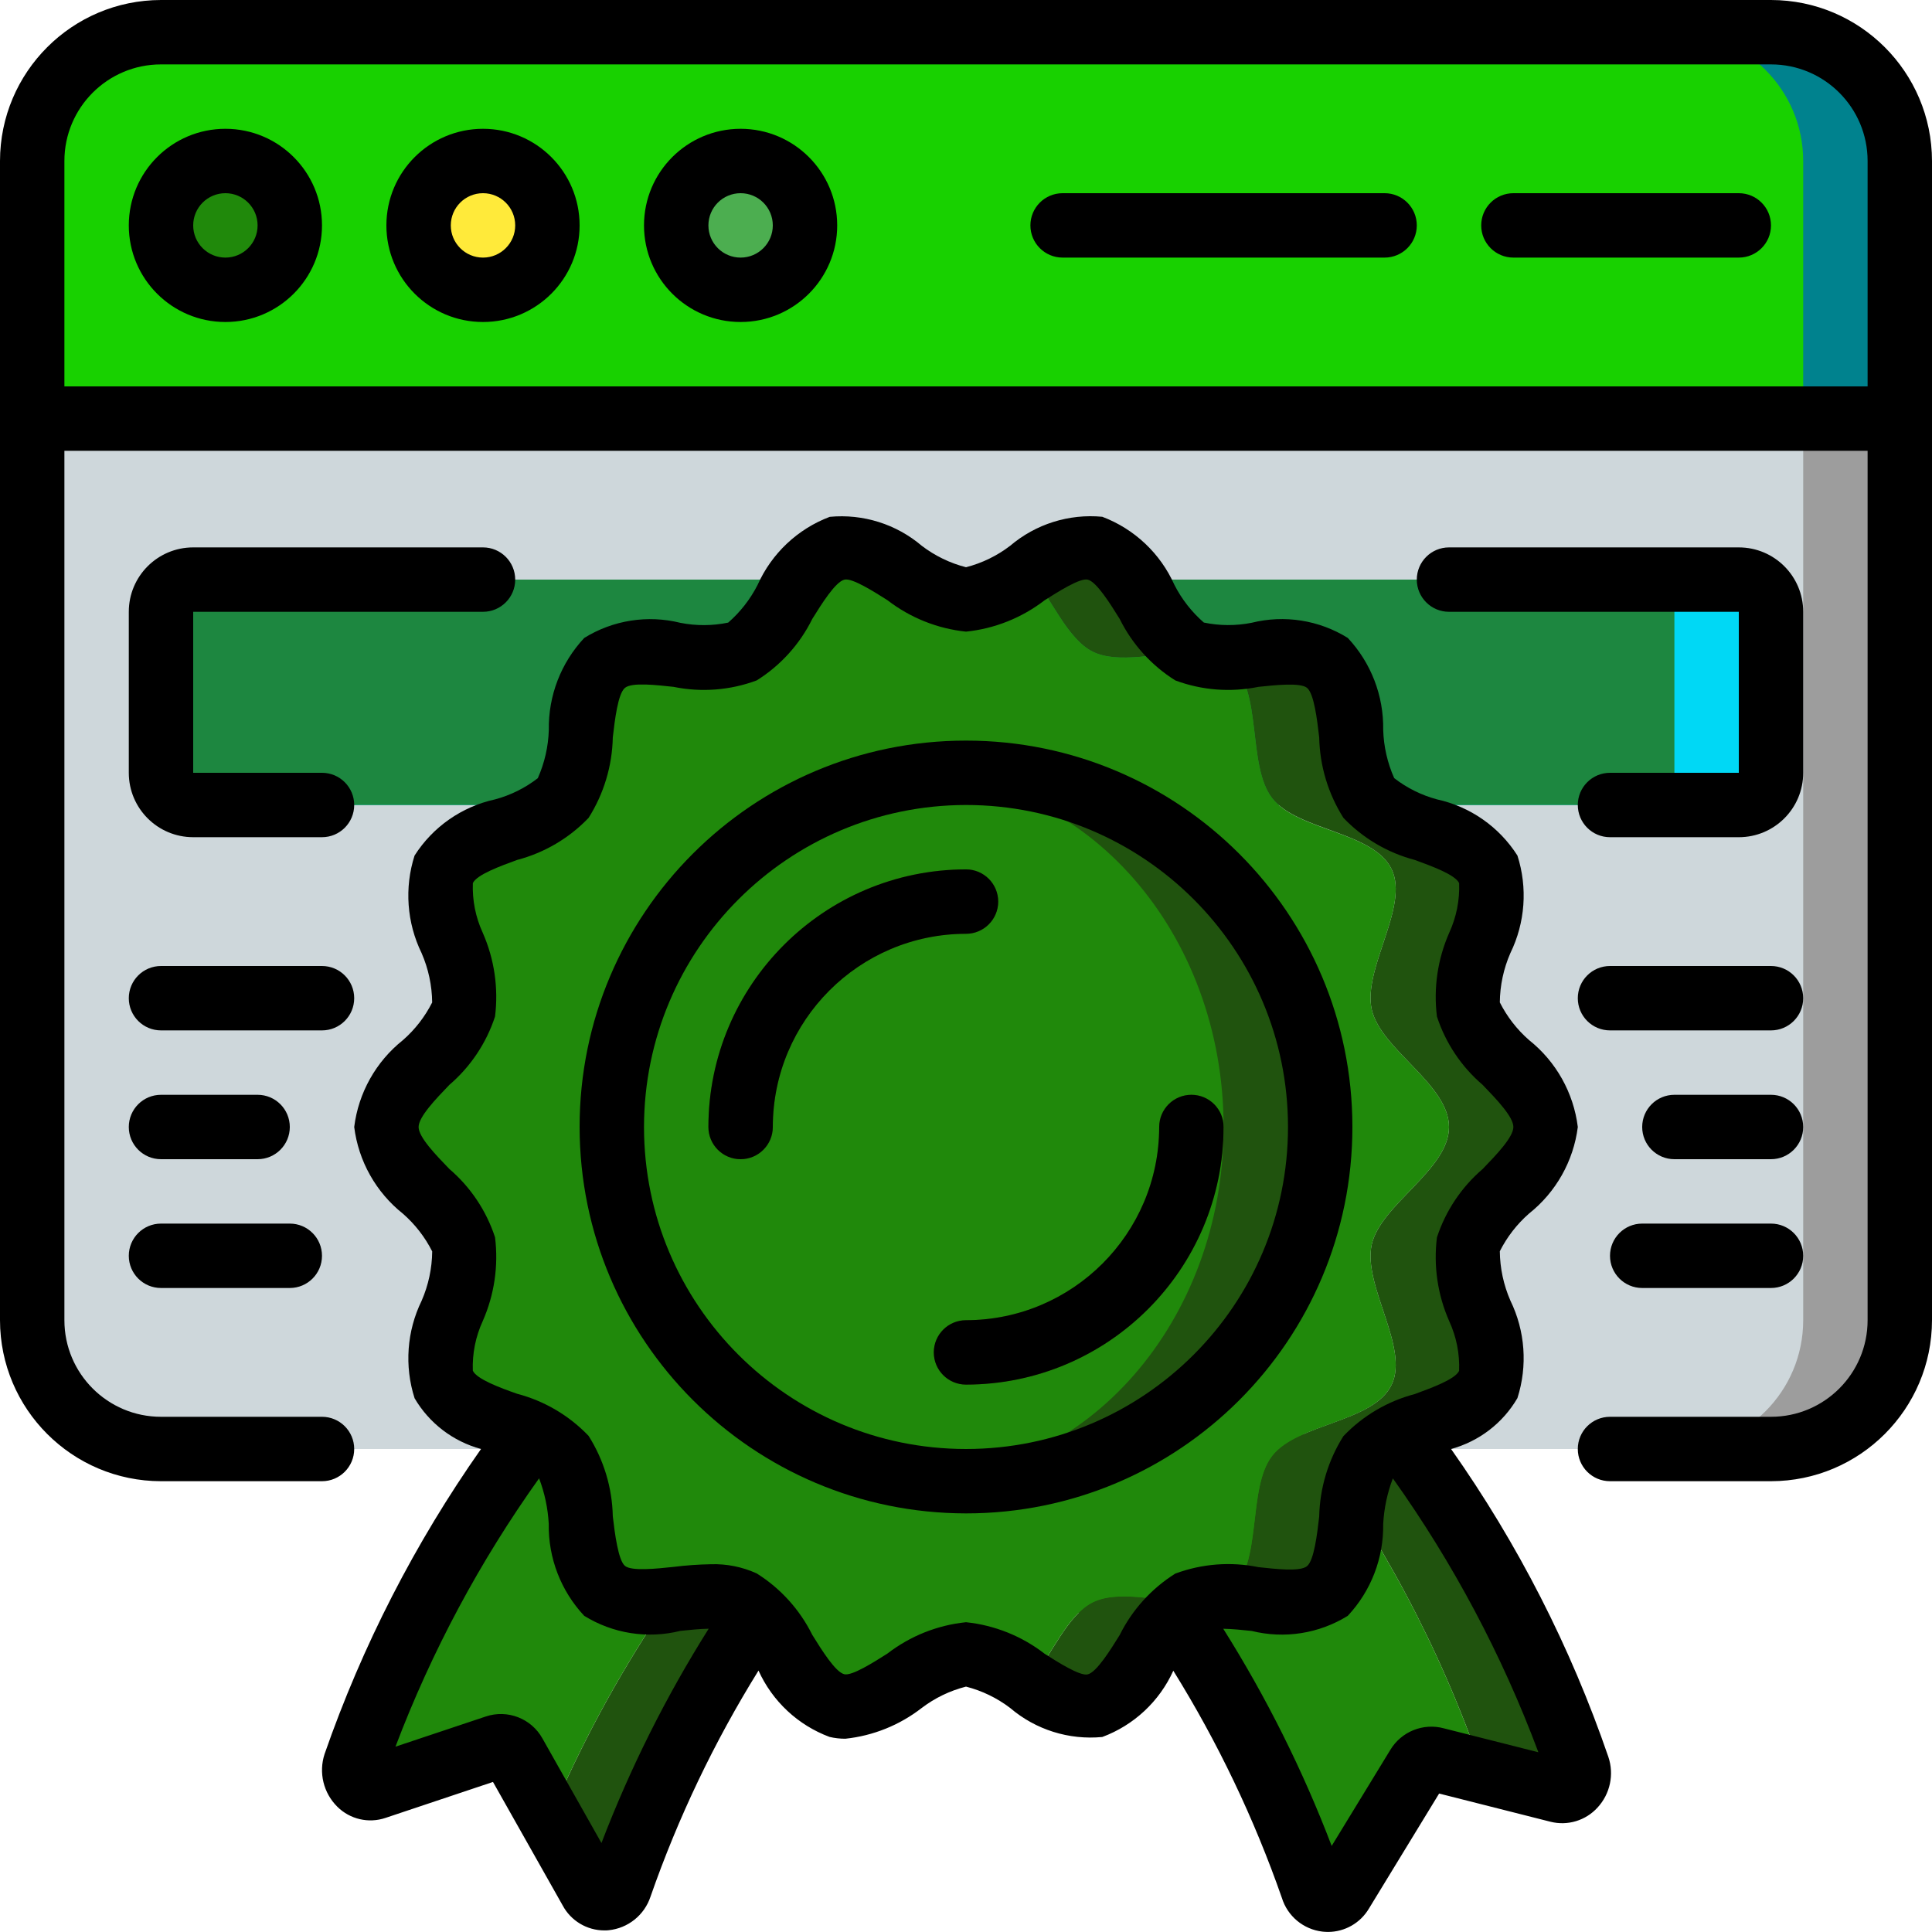 <!-- icon666.com - MILLIONS OF FREE VECTOR ICONS --><svg viewBox="0 0 512 512" xmlns="http://www.w3.org/2000/svg"><path d="m503.465 93.867v256c0 18.852-15.281 34.133-34.133 34.133h-426.664c-18.852 0-34.133-15.281-34.133-34.133v-256zm0 0" fill="#9d9d9d"></path><path d="m477.867 93.867v256c0 18.852-15.281 34.133-34.133 34.133h-401.066c-18.852 0-34.133-15.281-34.133-34.133v-256zm0 0" fill="#ced7db"></path><path d="m503.465 42.668v68.266h-494.93v-68.266c0-18.852 15.281-34.133 34.133-34.133h426.664c18.852 0 34.133 15.281 34.133 34.133zm0 0" fill="#00828e"></path><path d="m477.867 42.668v68.266h-469.332v-68.266c0-18.852 15.281-34.133 34.133-34.133h401.066c18.852 0 34.133 15.281 34.133 34.133zm0 0" fill="#00bbd3" style="fill: rgb(24, 209, 0);"></path><path d="m76.801 59.734c0 9.426-7.641 17.066-17.066 17.066s-17.066-7.641-17.066-17.066 7.641-17.066 17.066-17.066 17.066 7.641 17.066 17.066zm0 0" fill="#f34335" style="fill: rgb(32, 137, 11);"></path><path d="m145.066 59.734c0 9.426-7.641 17.066-17.066 17.066s-17.066-7.641-17.066-17.066 7.641-17.066 17.066-17.066 17.066 7.641 17.066 17.066zm0 0" fill="#ffea3a"></path><path d="m213.332 59.734c0 9.426-7.641 17.066-17.066 17.066s-17.066-7.641-17.066-17.066 7.641-17.066 17.066-17.066 17.066 7.641 17.066 17.066zm0 0" fill="#4cae50"></path><path d="m51.199 153.602h409.602c4.711 0 8.531 3.82 8.531 8.531v42.668c0 4.711-3.82 8.531-8.531 8.531h-409.602c-4.711 0-8.531-3.82-8.531-8.531v-42.668c0-4.711 3.82-8.531 8.531-8.531zm0 0" fill="#f47c00" style="fill: rgb(0, 216, 245);"></path><path d="m51.199 153.602h384c4.715 0 8.535 3.82 8.535 8.531v42.668c0 4.711-3.82 8.531-8.535 8.531h-384c-4.711 0-8.531-3.82-8.531-8.531v-42.668c0-4.711 3.82-8.531 8.531-8.531zm0 0" fill="#ff9701" style="fill: rgb(29, 135, 64);"></path><g fill="#c42828"><path d="m110.762 464.98 2.305 4.184-13.566 4.52c-1.672.43-3.441-.117-4.578-1.418-1.137-1.297-1.445-3.125-.801-4.723.086-.258.172-.43.258-.684l11.434-3.84c1.91-.652 4.008.18 4.949 1.961zm0 0" fill="#c42828" style="fill: rgb(32, 83, 14);"></path><path d="m174.934 427.434h25.602c-15.098 22.512-27.258 46.859-36.184 72.449-.414 1.688-1.832 2.941-3.559 3.152-1.727.207-3.402-.672-4.207-2.215l-10.836-19.199c7.996-18.941 17.77-37.086 29.184-54.188zm0 0" fill="#c42828" style="fill: rgb(32, 83, 14);"></path><path d="m413.012 474.539-20.309-5.121c-.016-.375-.07-.746-.168-1.109-10.961-31.691-26.824-61.465-47.02-88.234h25.598c20.195 26.77 36.062 56.543 47.02 88.234.602 1.559.316 3.316-.742 4.609-1.062 1.289-2.734 1.906-4.379 1.621zm0 0" fill="#c42828" style="fill: rgb(32, 83, 14);"></path></g><path d="m392.703 469.418-12.371-3.156c-1.805-.465-3.695.34-4.609 1.961l-1.793 2.902-18.43 30.207c-.844 1.48-2.5 2.301-4.188 2.074-1.684-.227-3.066-1.449-3.492-3.098-2.051-6.059-4.27-11.859-6.656-17.492-8.086-19.379-18.031-37.926-29.699-55.383h-136.531c-11.414 17.102-21.188 35.246-29.184 54.188l-9.387-16.641c-.945-1.781-3.043-2.613-4.949-1.961l-18.348 6.145-2.305-4.184c-.941-1.781-3.039-2.613-4.949-1.961l-11.434 3.84c10.953-31.145 26.641-60.418 46.508-86.785h204.629c20.195 26.77 36.059 56.543 47.02 88.234.098.363.152.734.168 1.109zm0 0" fill="#f34335" style="fill: rgb(32, 137, 11);"></path><path d="m392.703 469.418c.238 1.449-.25 2.926-1.305 3.945-1.055 1.02-2.543 1.461-3.984 1.176l-13.484-3.414 1.793-2.902c.914-1.621 2.805-2.426 4.609-1.961zm0 0" fill="#c42828" style="fill: rgb(32, 83, 14);"></path><path d="m170.754 424.449c-2.77.109-5.531-.355-8.109-1.367 2.77-.145 5.539.32 8.109 1.367zm0 0" fill="#e64c3c"></path><path d="m170.754 172.887c-2.57 1.043-5.34 1.512-8.109 1.363 2.578-1.012 5.34-1.477 8.109-1.363zm0 0" fill="#e64c3c"></path><path d="m315.648 424.449c-.172 0-.258.086-.426.168-9.645 4.781-14.336 24.918-25.004 27.395-6.328.129-12.488-2.059-17.324-6.145 5.633-7.082 9.984-17.922 16.727-21.25 6.742-3.328 17.324-.254 26.027-.168zm0 0" fill="#c42828" style="fill: rgb(32, 83, 14);"></path><path d="m315.648 172.887c-8.703.082-19.285 3.156-26.027-.172-6.742-3.328-11.094-14.164-16.727-21.25 4.836-4.086 10.996-6.27 17.324-6.141 10.668 2.473 15.359 22.613 25.004 27.391.168.086.254.172.426.172zm0 0" fill="#c42828" style="fill: rgb(32, 83, 14);"></path><path d="m394.41 366.934c-4.777 10.07-24.918 10.238-31.656 18.859-6.742 8.617-2.477 28.926-11.012 35.84-6.398 5.203-18.258 1.535-27.988 1.449.844-.398 1.645-.887 2.391-1.449 8.531-6.914 4.266-27.137 11.008-35.84 6.742-8.703 26.879-8.789 31.66-18.859 4.691-9.898-7.684-26.199-5.293-37.121 2.391-10.664 20.48-19.797 20.48-31.145 0-11.352-18.09-20.48-20.48-31.148-2.391-10.922 9.984-27.223 5.293-37.121-4.781-10.066-24.918-10.238-31.66-18.855-6.742-8.621-2.477-28.93-11.008-35.84-.746-.566-1.547-1.051-2.391-1.453 9.73-.086 21.59-3.754 27.988 1.453 8.535 6.91 4.27 27.133 11.012 35.84 6.738 8.703 26.879 8.789 31.656 18.855 4.695 9.898-7.68 26.199-5.289 37.121 2.387 10.668 20.48 19.797 20.48 31.148 0 11.348-18.094 20.48-20.48 31.145-2.391 10.922 9.984 27.223 5.289 37.121zm0 0" fill="#c42828" style="fill: rgb(32, 83, 14);"></path><path d="m368.812 366.934c-4.781 10.07-24.918 10.238-31.66 18.859-6.742 8.617-2.477 28.926-11.008 35.84-.746.562-1.547 1.051-2.391 1.449-2.77-.145-5.535.32-8.105 1.367-8.703-.086-19.285-3.16-26.027.168-6.742 3.328-11.094 14.168-16.727 21.25-4.883-3.914-10.707-6.477-16.895-7.426-4.617.477-9.031 2.152-12.801 4.867-7.422 4.434-14.848 10.238-21.418 8.703-3.383-1.039-6.305-3.207-8.277-6.145-5.633-7.082-9.984-17.922-16.727-21.25-6.738-3.328-17.32-.254-26.023-.168-2.57-1.047-5.34-1.512-8.109-1.367-.844-.398-1.645-.887-2.387-1.449-8.535-6.914-4.27-27.137-11.012-35.84-6.738-8.703-26.879-8.789-31.656-18.859-4.695-9.898 7.68-26.199 5.289-37.121-2.387-10.664-20.48-19.797-20.48-31.145 0-11.352 18.094-20.48 20.48-31.148 2.391-10.922-9.984-27.223-5.289-37.121 4.777-10.066 24.918-10.238 31.656-18.855 6.742-8.621 2.477-28.93 11.012-35.84.742-.566 1.543-1.051 2.387-1.453 2.77.148 5.539-.32 8.109-1.363 8.703.082 19.285 3.156 26.023-.172 6.742-3.328 11.094-14.164 16.727-21.25 1.973-2.934 4.895-5.105 8.277-6.141 6.57-1.539 13.996 4.266 21.418 8.703 3.77 2.711 8.184 4.387 12.801 4.863 6.188-.949 12.012-3.508 16.895-7.426 5.633 7.086 9.984 17.922 16.727 21.25 6.742 3.328 17.324.254 26.027.172 2.57 1.043 5.336 1.512 8.105 1.363.844.402 1.645.887 2.391 1.453 8.531 6.91 4.266 27.133 11.008 35.84 6.742 8.703 26.879 8.789 31.66 18.855 4.691 9.898-7.684 26.199-5.293 37.121 2.391 10.668 20.48 19.797 20.48 31.148 0 11.348-18.09 20.48-20.48 31.145-2.391 10.922 9.984 27.223 5.293 37.121zm0 0" fill="#f34335" style="fill: rgb(32, 137, 11);"></path><path d="m323.754 174.25c-2.77.148-5.535-.32-8.105-1.363 2.766-.113 5.527.352 8.105 1.363zm0 0" fill="#e64c3c"></path><path d="m323.754 423.082c-2.578 1.012-5.34 1.477-8.105 1.367 2.57-1.047 5.336-1.512 8.105-1.367zm0 0" fill="#e64c3c"></path><path d="m349.867 298.668c-.035 51.828-42.039 93.832-93.867 93.867-4.285.031-8.566-.281-12.801-.941-46.441-6.371-81.051-46.051-81.051-92.926 0-46.879 34.609-86.559 81.051-92.93 4.234-.656 8.516-.973 12.801-.938 51.828.031 93.832 42.039 93.867 93.867zm0 0" fill="#c42828" style="fill: rgb(32, 83, 14);"></path><path d="m324.266 298.668c0-51.324-36.293-92.93-81.066-92.93-44.77 0-81.066 41.605-81.066 92.93 0 51.32 36.297 92.926 81.066 92.926 44.773 0 81.066-41.605 81.066-92.926zm0 0" fill="#f34335" style="fill: rgb(32, 137, 11);"></path><path d="m264.535 238.934c0-4.715-3.824-8.535-8.535-8.535-37.684.043-68.223 30.582-68.266 68.27 0 4.711 3.82 8.531 8.531 8.531 4.715 0 8.535-3.82 8.535-8.531.027-28.266 22.934-51.172 51.199-51.203 4.711 0 8.535-3.82 8.535-8.531zm0 0" fill="#fb7b76" style="fill: rgb(55, 90, 12);"></path><path d="m315.734 290.133c-4.715 0-8.535 3.82-8.535 8.535-.027 28.266-22.934 51.172-51.199 51.199-4.711 0-8.535 3.82-8.535 8.531 0 4.715 3.824 8.535 8.535 8.535 37.684-.043 68.223-30.582 68.266-68.266 0-4.715-3.82-8.535-8.531-8.535zm0 0" fill="#fb7b76" style="fill: rgb(55, 90, 12);"></path><path d="m59.734 34.133c-14.141 0-25.602 11.461-25.602 25.602 0 14.137 11.461 25.598 25.602 25.598 14.137 0 25.598-11.461 25.598-25.598 0-14.141-11.461-25.602-25.598-25.602zm0 34.133c-4.715 0-8.535-3.82-8.535-8.531 0-4.715 3.82-8.535 8.535-8.535 4.711 0 8.531 3.82 8.531 8.535 0 4.711-3.82 8.531-8.531 8.531zm0 0" fill="#000000"></path><path d="m128 34.133c-14.137 0-25.602 11.461-25.602 25.602 0 14.137 11.465 25.598 25.602 25.598s25.602-11.461 25.602-25.598c0-14.141-11.465-25.602-25.602-25.602zm0 34.133c-4.711 0-8.535-3.82-8.535-8.531 0-4.715 3.824-8.535 8.535-8.535s8.535 3.82 8.535 8.535c0 4.711-3.824 8.531-8.535 8.531zm0 0" fill="#000000"></path><path d="m196.266 34.133c-14.137 0-25.598 11.461-25.598 25.602 0 14.137 11.461 25.598 25.598 25.598 14.141 0 25.602-11.461 25.602-25.598 0-14.141-11.461-25.602-25.602-25.602zm0 34.133c-4.711 0-8.531-3.82-8.531-8.531 0-4.715 3.82-8.535 8.531-8.535 4.715 0 8.535 3.82 8.535 8.535 0 4.711-3.82 8.531-8.535 8.531zm0 0" fill="#000000"></path><path d="m366.934 51.199h-85.332c-4.715 0-8.535 3.82-8.535 8.535 0 4.711 3.82 8.531 8.535 8.531h85.332c4.711 0 8.531-3.82 8.531-8.531 0-4.715-3.82-8.535-8.531-8.535zm0 0" fill="#000000"></path><path d="m460.801 51.199h-59.734c-4.711 0-8.531 3.82-8.531 8.535 0 4.711 3.82 8.531 8.531 8.531h59.734c4.711 0 8.531-3.82 8.531-8.531 0-4.715-3.82-8.535-8.531-8.535zm0 0" fill="#000000"></path><path d="m469.332 0h-426.664c-23.555.027-42.641 19.113-42.668 42.668v307.199c.027 23.551 19.113 42.637 42.668 42.668h42.664c4.715 0 8.535-3.824 8.535-8.535s-3.82-8.535-8.535-8.535h-42.664c-14.141 0-25.602-11.461-25.602-25.598v-230.402h477.867v230.402c0 14.137-11.461 25.598-25.602 25.598h-42.664c-4.715 0-8.535 3.824-8.535 8.535s3.82 8.535 8.535 8.535h42.664c23.555-.031 42.641-19.117 42.668-42.668v-307.199c-.027-23.555-19.113-42.641-42.668-42.668zm-452.266 102.398v-59.73c0-14.141 11.461-25.602 25.602-25.602h426.664c14.141 0 25.602 11.461 25.602 25.602v59.73zm0 0" fill="#000000"></path><path d="m256 401.066c56.555 0 102.398-45.848 102.398-102.398 0-56.555-45.844-102.402-102.398-102.402s-102.398 45.848-102.398 102.402c.062 56.523 45.871 102.332 102.398 102.398zm0-187.734c47.129 0 85.332 38.207 85.332 85.336 0 47.129-38.203 85.332-85.332 85.332s-85.332-38.203-85.332-85.332c.051-47.109 38.227-85.281 85.332-85.336zm0 0" fill="#000000"></path><path d="m204.801 298.668c.027-28.266 22.934-51.172 51.199-51.203 4.711 0 8.535-3.82 8.535-8.531 0-4.715-3.824-8.535-8.535-8.535-37.684.043-68.223 30.582-68.266 68.27 0 4.711 3.82 8.531 8.531 8.531 4.715 0 8.535-3.82 8.535-8.531zm0 0" fill="#000000"></path><path d="m247.465 358.398c0 4.715 3.824 8.535 8.535 8.535 37.684-.043 68.223-30.582 68.266-68.266 0-4.715-3.82-8.535-8.531-8.535-4.715 0-8.535 3.82-8.535 8.535-.031 28.262-22.938 51.164-51.199 51.199-4.711 0-8.535 3.82-8.535 8.531zm0 0" fill="#000000"></path><path d="m89.379 478.789c3.355 3.34 8.316 4.492 12.801 2.969l28.465-9.523 18.441 32.676c2.176 4.105 6.445 6.676 11.094 6.672.367 0 .742 0 1.117-.051 5.129-.52 9.477-4.004 11.094-8.902 7.312-20.961 16.91-41.051 28.621-59.91 3.68 8.141 10.461 14.473 18.832 17.586 1.371.32 2.773.48 4.184.477 7.367-.777 14.371-3.598 20.223-8.141 3.496-2.66 7.492-4.59 11.75-5.672 4.246 1.086 8.23 3.016 11.715 5.672 6.758 5.758 15.562 8.527 24.398 7.68 8.367-3.109 15.145-9.434 18.824-17.566 11.77 18.945 21.414 39.133 28.766 60.191 1.492 4.855 5.715 8.367 10.762 8.953.488.055.98.082 1.477.086 4.457-.012 8.578-2.367 10.844-6.207l18.594-30.469 29.508 7.473c4.531 1.145 9.324-.301 12.469-3.754 3.355-3.625 4.453-8.801 2.859-13.473-9.961-29.023-23.988-56.48-41.668-81.555 7.406-2.012 13.723-6.859 17.586-13.492 2.727-8.531 2.059-17.785-1.867-25.84-1.801-4.129-2.754-8.574-2.801-13.078 1.918-3.793 4.547-7.184 7.742-9.984 7.137-5.664 11.777-13.898 12.926-22.938-1.125-9.078-5.766-17.352-12.926-23.043-3.199-2.797-5.828-6.188-7.742-9.98.047-4.504 1-8.949 2.801-13.074 3.93-8.051 4.598-17.309 1.867-25.84-4.84-7.609-12.52-12.973-21.332-14.891-4.109-1.105-7.961-3.016-11.324-5.625-1.797-4.035-2.785-8.383-2.918-12.797.152-9.031-3.215-17.77-9.387-24.363-7.602-4.727-16.793-6.172-25.48-4.012-4.184.832-8.488.812-12.664-.059-3.219-2.805-5.871-6.199-7.809-10.004-3.707-8.316-10.586-14.809-19.105-18.027-8.84-.84-17.641 1.93-24.406 7.68-3.48 2.664-7.461 4.598-11.707 5.691-4.246-1.086-8.23-3.016-11.715-5.676-6.762-5.75-15.562-8.52-24.398-7.68-8.523 3.219-15.406 9.711-19.113 18.031-1.938 3.801-4.582 7.199-7.801 10-4.176.867-8.48.887-12.664.059-8.684-2.16-17.875-.715-25.48 4.004-6.172 6.594-9.539 15.332-9.387 24.363-.133 4.414-1.125 8.762-2.918 12.801-3.367 2.609-7.219 4.52-11.332 5.621-8.812 1.922-16.492 7.281-21.332 14.891-2.727 8.535-2.059 17.793 1.867 25.848 1.801 4.125 2.754 8.574 2.801 13.074-1.918 3.789-4.543 7.18-7.742 9.977-7.152 5.691-11.793 13.957-12.918 23.031 1.133 9.059 5.777 17.312 12.926 22.988 3.199 2.801 5.828 6.188 7.742 9.984-.047 4.5-1 8.945-2.801 13.07-3.93 8.051-4.598 17.309-1.867 25.84 3.875 6.621 10.199 11.449 17.605 13.449-17.504 24.898-31.457 52.109-41.465 80.852-1.602 4.91-.297 10.305 3.371 13.938zm293.297-20.754c-5.492-1.5-11.316.84-14.242 5.727l-15.527 25.43c-7.66-20.086-17.285-39.363-28.734-57.559 2.391.051 5.121.324 7.527.582 8.684 2.152 17.867.711 25.473-4.004 6.172-6.594 9.535-15.332 9.387-24.363.227-4.129 1.09-8.199 2.559-12.066 15.969 22.41 28.934 46.812 38.57 72.586zm-257.371-94.781c-.168-4.531.73-9.043 2.629-13.164 3.07-6.965 4.195-14.633 3.258-22.188-2.301-7.039-6.492-13.309-12.117-18.125-3.625-3.746-8.141-8.43-8.141-11.109 0-2.68 4.516-7.391 8.148-11.164 5.621-4.816 9.812-11.086 12.109-18.125.938-7.555-.188-15.219-3.258-22.184-1.898-4.125-2.797-8.633-2.621-13.168 1.051-2.238 7.227-4.488 11.734-6.137 7.219-1.895 13.773-5.75 18.934-11.145 4.043-6.395 6.262-13.77 6.418-21.332.535-4.617 1.355-11.605 3.234-13.133 1.875-1.527 8.438-.719 12.867-.258 7.359 1.508 14.996.918 22.035-1.707 6.324-3.957 11.422-9.598 14.727-16.289 2.449-3.934 6.152-9.883 8.535-10.418 2.055-.496 7.898 3.242 11.406 5.461 6.027 4.652 13.227 7.531 20.797 8.32 7.586-.781 14.801-3.66 20.84-8.32 3.516-2.219 9.387-5.973 11.418-5.461 2.336.535 6.031 6.484 8.48 10.426 3.312 6.684 8.41 12.32 14.727 16.281 7.039 2.625 14.676 3.215 22.035 1.707 4.43-.469 11.094-1.184 12.867.258 1.879 1.527 2.699 8.531 3.234 13.125.156 7.562 2.375 14.938 6.418 21.332 5.156 5.398 11.707 9.262 18.926 11.16 4.516 1.648 10.691 3.902 11.742 6.137.168 4.531-.734 9.039-2.629 13.16-3.066 6.965-4.195 14.629-3.258 22.184 2.297 7.043 6.488 13.312 12.117 18.125 3.625 3.766 8.141 8.449 8.141 11.152 0 2.707-4.516 7.383-8.141 11.145-5.625 4.82-9.816 11.094-12.117 18.137-.938 7.555.188 15.219 3.258 22.184 1.898 4.121 2.797 8.633 2.621 13.168-1.051 2.234-7.227 4.488-11.734 6.145-7.219 1.895-13.773 5.754-18.926 11.152-4.039 6.395-6.258 13.773-6.418 21.336-.535 4.613-1.355 11.602-3.234 13.133-1.875 1.527-8.43.723-12.859.254-7.363-1.5-14.996-.91-22.043 1.707-6.32 3.965-11.418 9.598-14.734 16.281-2.441 3.941-6.145 9.891-8.484 10.43-2.039.5-7.902-3.234-11.406-5.465-6.031-4.672-13.25-7.57-20.84-8.359-7.586.777-14.801 3.66-20.84 8.32-3.516 2.227-9.387 5.973-11.418 5.461-2.336-.539-6.031-6.488-8.48-10.43-3.312-6.684-8.41-12.32-14.727-16.281-3.809-1.738-7.969-2.57-12.152-2.434-3.305.059-6.602.293-9.883.703-4.43.469-11.094 1.184-12.867-.258-1.777-1.441-2.699-8.531-3.234-13.133-.156-7.562-2.375-14.941-6.418-21.332-5.156-5.398-11.707-9.262-18.926-11.152-4.523-1.582-10.703-3.875-11.75-6.113zm17.559 28.52c1.473 3.867 2.336 7.938 2.562 12.066-.152 9.031 3.215 17.77 9.387 24.363 7.605 4.719 16.793 6.16 25.48 4 2.414-.254 5.121-.535 7.516-.578-11.309 17.957-20.824 36.98-28.414 56.797l-15.633-27.699c-2.953-5.324-9.293-7.777-15.062-5.82l-23.895 7.98c9.578-25.242 22.371-49.141 38.059-71.109zm0 0" fill="#000000"></path><path d="m128 162.133c4.711 0 8.535-3.82 8.535-8.531 0-4.715-3.824-8.535-8.535-8.535h-76.801c-9.426 0-17.066 7.641-17.066 17.066v42.668c0 9.426 7.641 17.066 17.066 17.066h34.133c4.715 0 8.535-3.82 8.535-8.535 0-4.711-3.82-8.531-8.535-8.531h-34.133v-42.668zm0 0" fill="#000000"></path><path d="m477.867 162.133c0-9.426-7.641-17.066-17.066-17.066h-76.801c-4.711 0-8.535 3.82-8.535 8.535 0 4.711 3.824 8.531 8.535 8.531h76.801v42.668h-34.133c-4.715 0-8.535 3.82-8.535 8.531 0 4.715 3.82 8.535 8.535 8.535h34.133c9.426 0 17.066-7.641 17.066-17.066zm0 0" fill="#000000"></path><path d="m42.668 307.199h25.598c4.715 0 8.535-3.82 8.535-8.531 0-4.715-3.82-8.535-8.535-8.535h-25.598c-4.715 0-8.535 3.82-8.535 8.535 0 4.711 3.82 8.531 8.535 8.531zm0 0" fill="#000000"></path><path d="m93.867 264.535c0-4.715-3.82-8.535-8.535-8.535h-42.664c-4.715 0-8.535 3.82-8.535 8.535 0 4.711 3.82 8.531 8.535 8.531h42.664c4.715 0 8.535-3.82 8.535-8.531zm0 0" fill="#000000"></path><path d="m42.668 341.332h34.133c4.711 0 8.531-3.82 8.531-8.531 0-4.715-3.82-8.535-8.531-8.535h-34.133c-4.715 0-8.535 3.82-8.535 8.535 0 4.711 3.82 8.531 8.535 8.531zm0 0" fill="#000000"></path><path d="m469.332 290.133h-25.598c-4.715 0-8.535 3.82-8.535 8.535 0 4.711 3.82 8.531 8.535 8.531h25.598c4.715 0 8.535-3.82 8.535-8.531 0-4.715-3.82-8.535-8.535-8.535zm0 0" fill="#000000"></path><path d="m469.332 256h-42.664c-4.715 0-8.535 3.82-8.535 8.535 0 4.711 3.82 8.531 8.535 8.531h42.664c4.715 0 8.535-3.82 8.535-8.531 0-4.715-3.82-8.535-8.535-8.535zm0 0" fill="#000000"></path><path d="m469.332 324.266h-34.133c-4.711 0-8.531 3.82-8.531 8.535 0 4.711 3.82 8.531 8.531 8.531h34.133c4.715 0 8.535-3.82 8.535-8.531 0-4.715-3.82-8.535-8.535-8.535zm0 0" fill="#000000"></path></svg>
